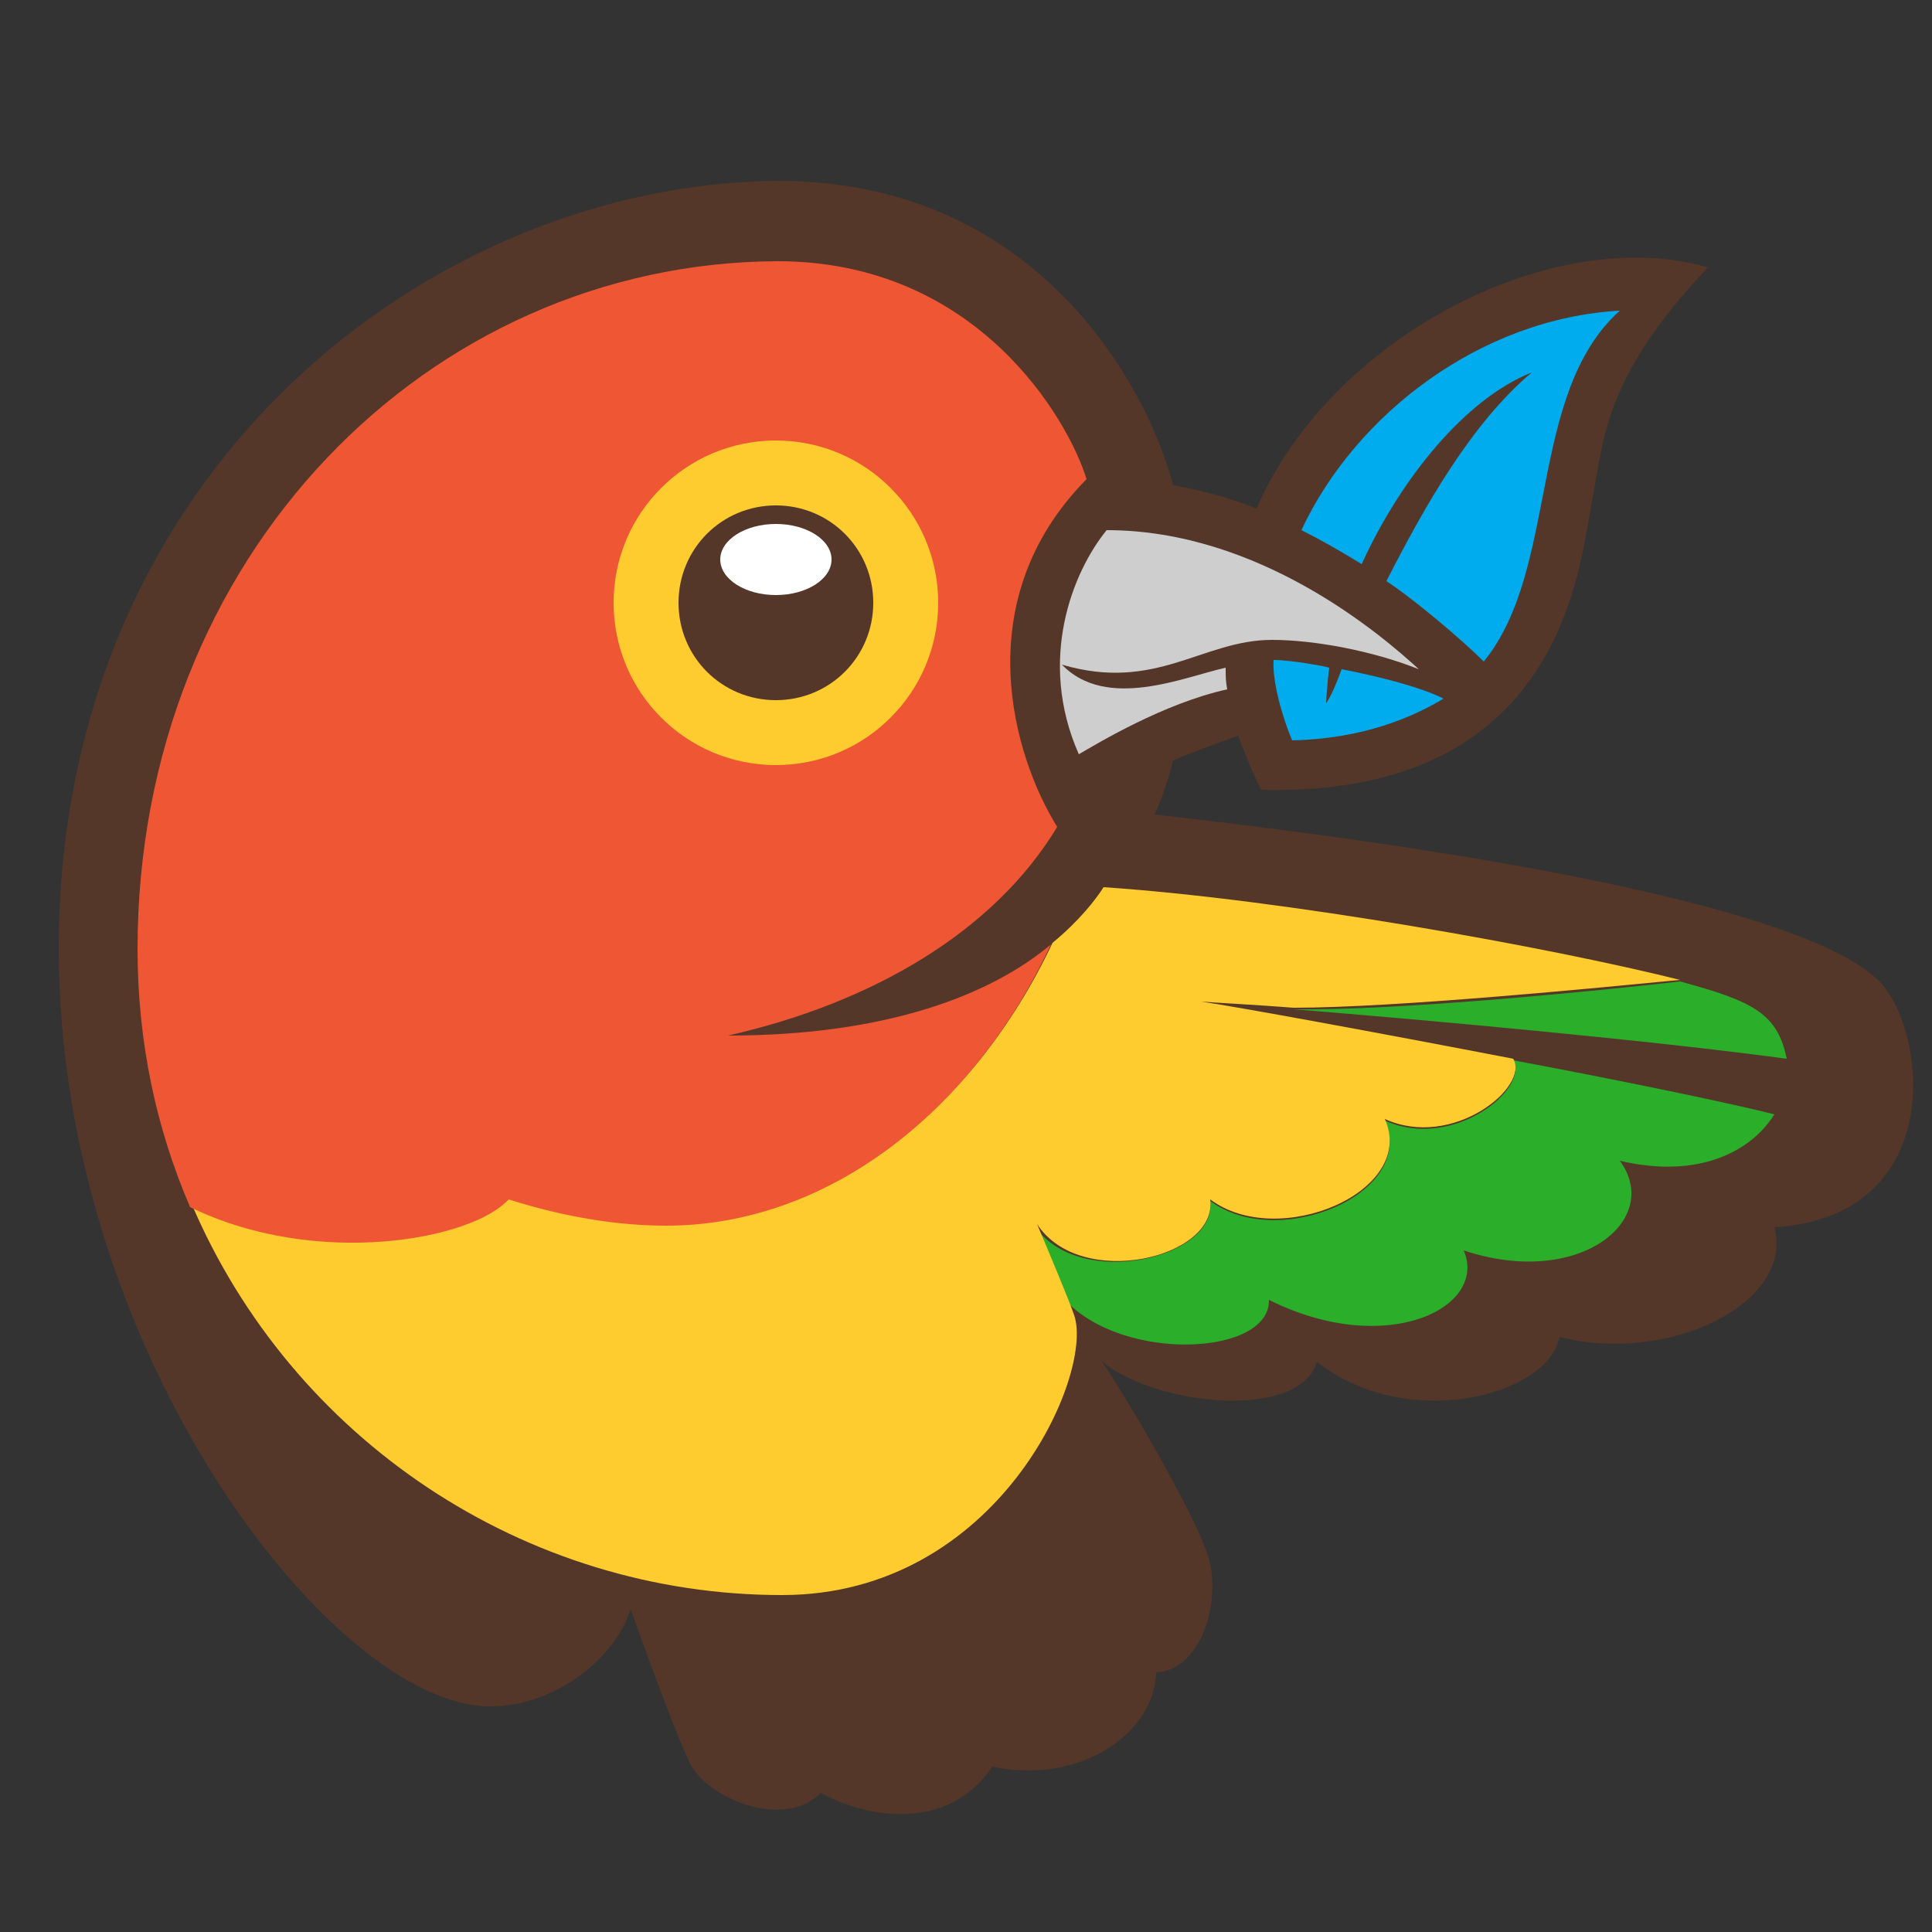 <?xml version="1.0" encoding="utf-8"?>
<!-- Generator: Adobe Illustrator 21.1.0, SVG Export Plug-In . SVG Version: 6.00 Build 0)  -->
<svg version="1.1" id="Layer_1" xmlns="http://www.w3.org/2000/svg" xmlns:xlink="http://www.w3.org/1999/xlink" x="0px" y="0px"
	 viewBox="0 0 125 125" style="enable-background:new 0 0 125 125;" xml:space="preserve">
<rect x="0" y="0" width="125" height="125" fill="#333333" stroke="none"/>
<style type="text/css">
	.st0{fill:#543729;}
	.st1{fill:#00ACEE;}
	.st2{fill:#2BAF2B;}
	.st3{fill:#FFCC2F;}
	.st4{fill:#CECECE;}
	.st5{fill:#EF5734;}
	.st6{fill:#FFFFFF;}
</style>
<path class="st0" d="M121.5,63.4c-6.2-5.9-37-9.6-46.8-10.7c0.5-1.1,0.9-2.3,1.2-3.5c1.4-0.6,2.8-1.1,4.2-1.6c0.2,0.5,1,2.6,1.5,3.5
	c19.6,0.5,20.6-14.6,21.4-18.7c0.8-4,0.7-7.9,7.5-15.1c-10-2.9-24.4,4.5-29.2,15.6c-1.8-0.7-3.6-1.2-5.4-1.5
	c-1.3-5.2-8-19.7-25.6-19.7C28,11.9,3.8,30.3,3.8,61.4c0,26.1,17.8,49,27.9,49c4.4,0,8.2-3.3,9.1-6.3c0.7,2,3,8.3,3.8,9.9
	c1.1,2.4,6.2,4.4,8.5,2c2.9,1.6,8.2,2.6,11.1-1.7c5.6,1.2,10.5-2.1,10.6-6.1c2.7-0.1,4.1-4,3.5-7c-0.4-2.2-5.1-10.3-7-13.1
	c3.6,2.9,12.8,3.8,13.9,0c5.8,4.6,15,2.2,15.7-1.6c7.1,1.8,15.2-2.2,13.9-7.1C126.1,78.7,124.7,66.5,121.5,63.4L121.5,63.4z"/>
<path class="st1" d="M89.7,37.6c2.5-4.9,5.5-10.2,9.4-13.5c-4.3,1.7-8.5,6.9-11,12.4c-1.3-0.8-2.5-1.5-3.9-2.2
	c3.5-7.5,11.6-13.7,20.6-14.2c-6,5.4-3.9,16.7-8.8,22.7C94.6,41.4,91.4,38.7,89.7,37.6L89.7,37.6z M85.8,45.5c0-0.2,0.1-1.6,0.2-2.3
	c-0.3-0.1-2.5-0.5-3.6-0.5c-0.1,1.4,0.6,3.8,1.2,5.2c4.6-0.1,7.8-1.5,9.8-2.7c-1.6-0.8-4.5-1.5-6.6-1.9
	C86.6,43.9,86.1,45.1,85.8,45.5L85.8,45.5z"/>
<path class="st2" d="M68.9,84.1L68.9,84.1c-0.6-1.2-1.2-2.7-1.9-4.7c2.9,4.1,11.8,2,11.3-1.7c4.4,3.3,13.4-0.5,11.3-5.2
	c4.4,2,9.4-2.1,8.3-3.9c7.5,1.4,14.6,2.9,16.9,3.5c-1.5,2.4-4.9,4.2-10,3c2.8,3.8-2.6,8.3-10.1,5.8c1.6,3.7-5,7-12.6,3.2
	C82.2,87.7,72.7,88.2,68.9,84.1L68.9,84.1z M83.7,65.3c8.7,0.7,23,2,31.9,3.2c-0.6-2.9-2.1-3.7-6.9-5
	C103.5,64.1,90.4,65.4,83.7,65.3z"/>
<path class="st3" d="M78.3,77.6c4.4,3.3,13.4-0.5,11.3-5.2c4.4,2,9.4-2.1,8.3-3.9c-8.8-1.7-18.1-3.4-20.2-3.7c1.3,0.1,3.4,0.2,6,0.4
	c6.6,0,19.8-1.3,25-1.8c-8.4-2.1-25.5-5.2-37.3-6c-0.5,0.8-1.6,2.2-3.3,3.6c-5.2,11-14.6,18.2-24.9,18.2c-3,0-6.4-0.5-10.2-1.7
	c-2.4,2.5-12.4,4.5-20.6,0.4c6.5,15.2,21.5,25.3,38.2,25.3c14,0,20.2-14.3,18.9-18.1c-0.3-0.9-1.6-4-2.4-5.9
	C69.9,83.5,78.8,81.4,78.3,77.6L78.3,77.6z"/>
<path class="st4" d="M69.8,48.8c1.2-0.7,5.5-3.3,9.6-4.2c-0.1-0.5-0.1-0.9-0.1-1.4c-2.7,0.6-7.7,2.8-10.6-0.2
	c6.1,1.8,9.1-1.6,13.6-1.6c2.7,0,6.5,0.7,9.5,1.9c-2.4-2.2-10.3-9-20.2-9C69.4,37,67.1,42.7,69.8,48.8L69.8,48.8z"/>
<path class="st5" d="M32.9,77.6c3.8,1.2,7.2,1.7,10.2,1.7c10.4,0,19.8-7.3,24.9-18.2c-3.8,3.2-10.5,5.9-20.9,5.9
	c9.3-2.1,17.2-6.7,21.3-13.5c-2.8-4.5-5.9-14.6,1.9-22.5c-1.2-3.9-7.1-14.1-20-14.1C27.7,17,8.9,36,8.9,61.4c0,6,1.2,11.6,3.4,16.7
	C20.5,82.1,30.6,80.2,32.9,77.6L32.9,77.6z"/>
<path class="st3" d="M39.7,39c0,5.8,4.7,10.5,10.5,10.5c5.8,0,10.5-4.7,10.5-10.5c0-5.8-4.7-10.5-10.5-10.5
	C44.4,28.5,39.7,33.2,39.7,39L39.7,39z"/>
<path class="st0" d="M43.9,39c0,3.5,2.8,6.3,6.3,6.3c3.5,0,6.3-2.8,6.3-6.3s-2.8-6.3-6.3-6.3C46.7,32.7,43.9,35.5,43.9,39L43.9,39z"
	/>
<ellipse class="st6" cx="50.2" cy="36.2" rx="3.6" ry="2.3"/>
</svg>
